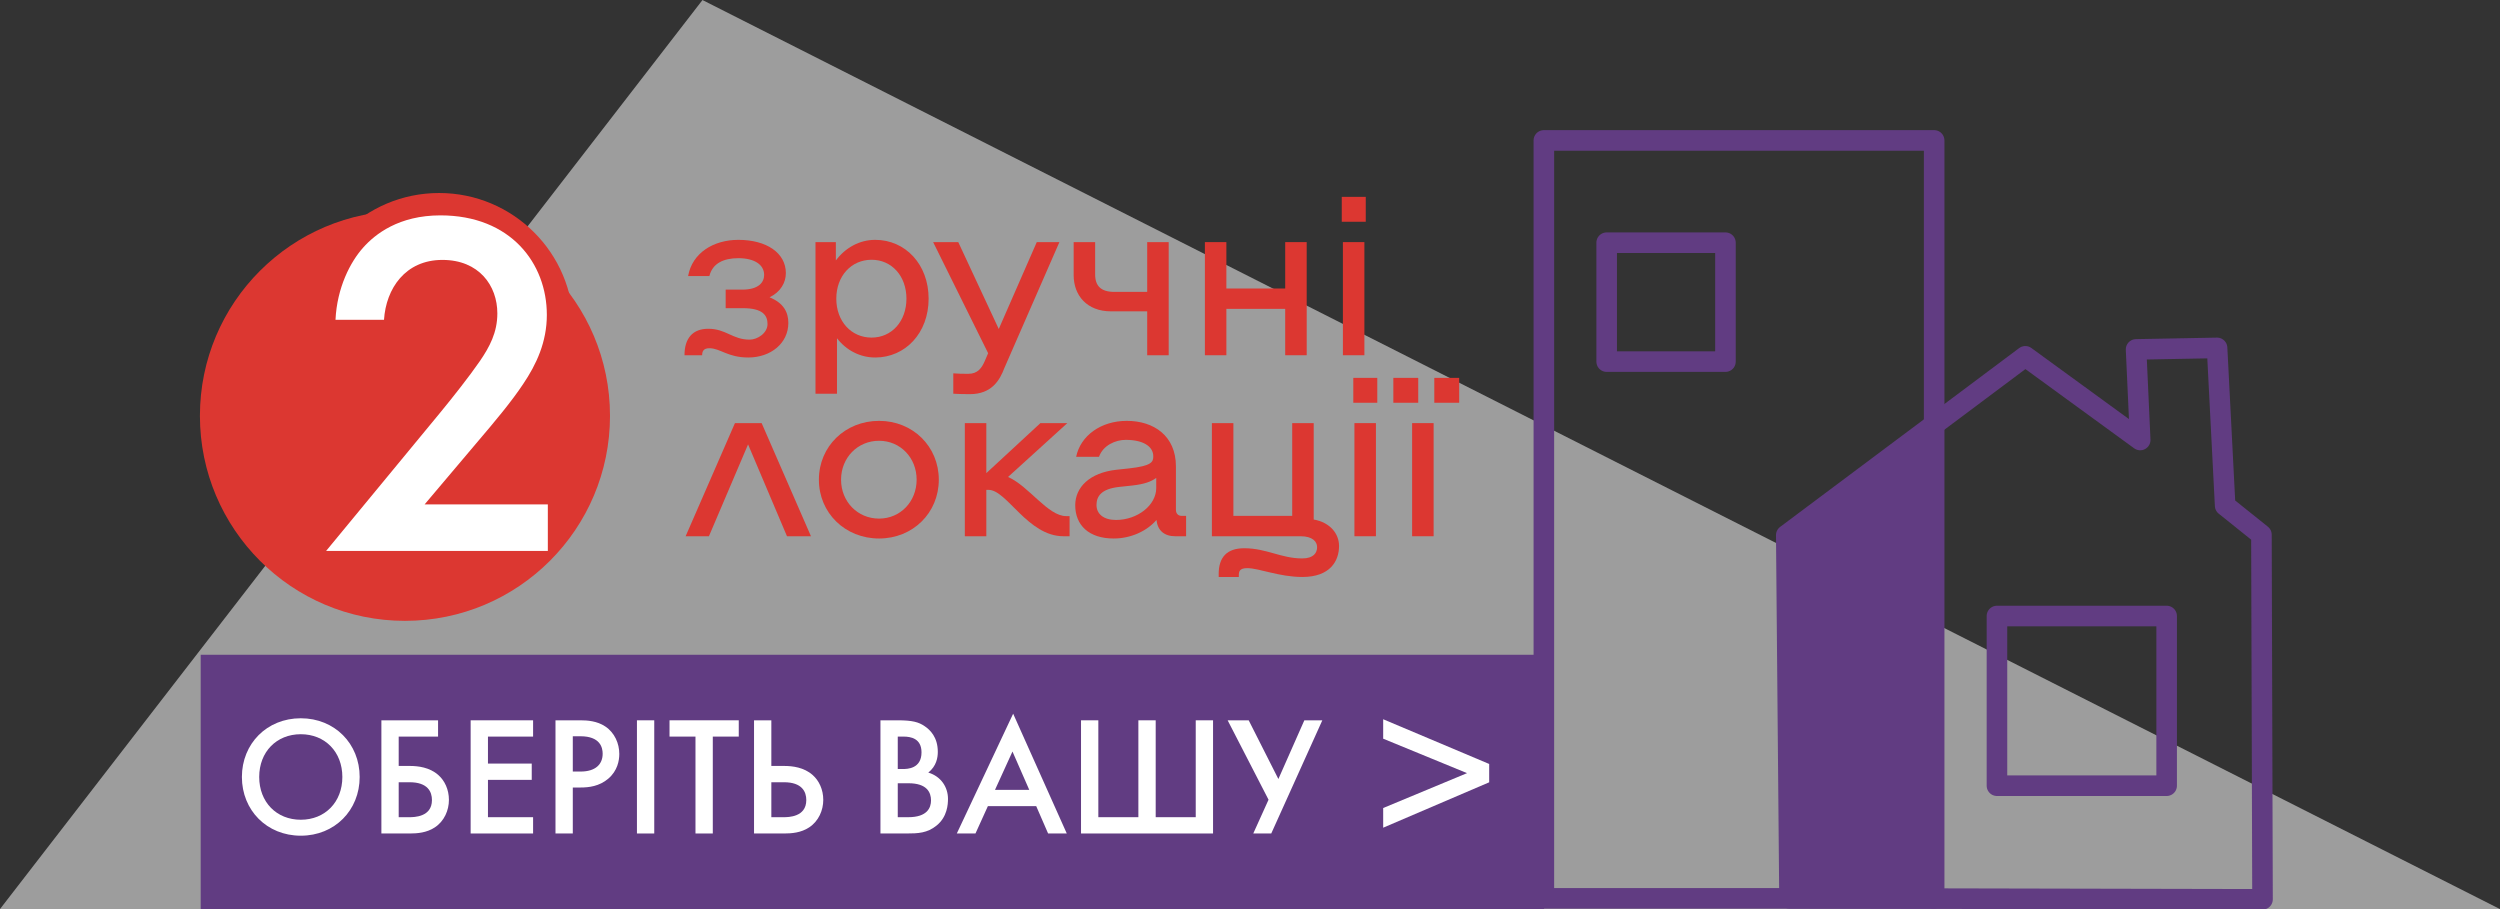 <?xml version="1.0" encoding="UTF-8" standalone="no"?>
<!DOCTYPE svg PUBLIC "-//W3C//DTD SVG 1.1//EN" "http://www.w3.org/Graphics/SVG/1.1/DTD/svg11.dtd">
<svg width="100%" height="100%" viewBox="0 0 4051 1473" version="1.1" xmlns="http://www.w3.org/2000/svg" xmlns:xlink="http://www.w3.org/1999/xlink" xml:space="preserve" xmlns:serif="http://www.serif.com/" style="fill-rule:evenodd;clip-rule:evenodd;stroke-linecap:square;stroke-linejoin:round;stroke-miterlimit:1.5;">
    <rect x="0" y="0" width="4051" height="1473" fill="#333333" stroke="none"/>
    <g transform="matrix(1,0,0,1,-102.11,-289.319)">
        <g id="des">
            <path d="M102.116,1762.35L1240.4,289.39L4153.35,1762.56L102.116,1762.34L102.116,1762.35Z" style="fill:white;fill-opacity:0.52;"/>
            <rect x="427.306" y="1350.3" width="2176.84" height="412.454" style="fill:rgb(97,60,130);"/>
            <g transform="matrix(1,0,0,1,-157.009,0)">
                <path d="M746.505,1453.2C691.511,1453.2 651.091,1494.44 651.091,1548.34C651.091,1602.23 691.511,1643.48 746.505,1643.48C801.499,1643.48 841.919,1602.23 841.919,1548.34C841.919,1494.44 801.499,1453.2 746.505,1453.2ZM746.505,1617.63C707.185,1617.63 679.138,1589.04 679.138,1548.34C679.138,1507.64 707.185,1479.05 746.505,1479.05C785.826,1479.05 813.873,1507.64 813.873,1548.34C813.873,1589.04 785.826,1617.63 746.505,1617.63Z" style="fill:white;fill-rule:nonzero;"/>
                <path d="M877.115,1639.9L923.585,1639.9C934.859,1639.9 950.532,1638.8 963.731,1630C979.129,1619.83 986.553,1602.23 986.553,1585.46C986.553,1568.68 979.679,1554.11 969.23,1545.04C955.207,1532.66 936.509,1530.46 923.31,1530.46L905.162,1530.46L905.162,1482.89L968.955,1482.89L968.955,1456.5L877.115,1456.5L877.115,1639.9ZM905.162,1556.86L922.76,1556.86C952.457,1556.86 959.056,1572.53 959.056,1585.73C959.056,1613.5 929.635,1613.5 922.21,1613.5L905.162,1613.5L905.162,1556.86Z" style="fill:white;fill-rule:nonzero;"/>
                <path d="M1122.94,1456.5L1021.75,1456.5L1021.75,1639.9L1122.94,1639.9L1122.94,1613.51L1049.8,1613.51L1049.8,1553.01L1120.74,1553.01L1120.74,1526.62L1049.8,1526.62L1049.8,1482.9L1122.94,1482.9L1122.94,1456.5Z" style="fill:white;fill-rule:nonzero;"/>
                <path d="M1159.23,1456.5L1159.23,1639.9L1187.28,1639.9L1187.28,1565.39L1199.92,1565.39C1213.4,1565.39 1230.17,1563.46 1244.75,1551.09C1259.87,1538.16 1262.62,1521.67 1262.62,1510.94C1262.62,1494.17 1255.19,1476.57 1239.8,1466.4C1226.6,1457.6 1210.92,1456.5 1199.65,1456.5L1159.23,1456.5ZM1187.28,1482.35L1199.65,1482.35C1231.55,1482.35 1235.67,1500.5 1235.67,1510.67C1235.67,1527.72 1224.12,1539.54 1199.92,1539.54L1187.28,1539.54L1187.28,1482.35Z" style="fill:white;fill-rule:nonzero;"/>
                <rect x="1291.22" y="1456.5" width="28.047" height="183.404" style="fill:white;"/>
                <path d="M1456.2,1482.89L1456.2,1456.49L1344.01,1456.49L1344.01,1482.89L1386.08,1482.89L1386.08,1639.9L1414.13,1639.9L1414.13,1482.89L1456.2,1482.89Z" style="fill:white;fill-rule:nonzero;"/>
                <path d="M1480.95,1639.9L1530.17,1639.9C1541.44,1639.9 1557.12,1638.8 1570.32,1630C1585.71,1619.83 1593.14,1602.23 1593.14,1585.46C1593.14,1568.68 1586.26,1554.11 1575.81,1545.04C1561.79,1532.66 1543.09,1530.46 1529.89,1530.46L1509,1530.46L1509,1456.5L1480.95,1456.5L1480.95,1639.9ZM1509,1556.86L1529.34,1556.86C1559.04,1556.86 1565.64,1572.53 1565.64,1585.73C1565.64,1613.5 1536.22,1613.5 1528.79,1613.5L1509,1613.5L1509,1556.86Z" style="fill:white;fill-rule:nonzero;"/>
                <path d="M1685.8,1456.5L1685.8,1639.9L1727.87,1639.9C1746.57,1639.9 1761.69,1639.35 1776.81,1626.98C1794.14,1612.96 1795.24,1592.61 1795.24,1583.81C1795.24,1565.11 1784.24,1547.51 1763.34,1541.19C1776.54,1530.74 1778.74,1516.99 1778.74,1507.64C1778.74,1483.72 1766.09,1471.9 1757.57,1466.12C1747.67,1459.25 1737.22,1456.5 1713.57,1456.5L1685.8,1456.5ZM1713.85,1482.9L1723.47,1482.9C1734.47,1482.9 1752.34,1485.65 1752.34,1508.47C1752.34,1535.14 1728.97,1535.42 1722.37,1535.42L1713.85,1535.42L1713.85,1482.9ZM1713.85,1558.51L1731.44,1558.51C1761.14,1558.51 1767.74,1573.36 1767.74,1586.29C1767.74,1597.83 1761.97,1613.51 1730.89,1613.51L1713.85,1613.51L1713.85,1558.51Z" style="fill:white;fill-rule:nonzero;"/>
                <path d="M1957.47,1639.9L1987.72,1639.9L1900.83,1445.77L1809.54,1639.9L1839.78,1639.9L1859.86,1595.63L1938.22,1595.63L1957.47,1639.9ZM1871.4,1569.23L1899.73,1507.09L1926.95,1569.23L1871.4,1569.23Z" style="fill:white;fill-rule:nonzero;"/>
                <path d="M2010.81,1639.9L2224.74,1639.9L2224.74,1456.5L2196.69,1456.5L2196.69,1613.5L2131.8,1613.5L2131.8,1456.5L2103.75,1456.5L2103.75,1613.5L2038.86,1613.5L2038.86,1456.5L2010.81,1456.5L2010.81,1639.9Z" style="fill:white;fill-rule:nonzero;"/>
                <path d="M2248.39,1456.5L2314.66,1585.18L2289.91,1639.9L2319.06,1639.9L2401.82,1456.5L2372.68,1456.5L2330.61,1551.64L2282.49,1456.5L2248.39,1456.5Z" style="fill:white;fill-rule:nonzero;"/>
            </g>
        </g>
        <g id="houses">
            <rect x="2603.78" y="516.862" width="632.429" height="1228.19" style="fill:none;stroke:rgb(97,60,130);stroke-width:33.33px;"/>
            <path d="M3001.83,1744.93L2996.59,1156.47L3383.94,866.704L3570.09,1002.28L3563.41,855.516L3694.64,853.046L3707.74,1108.68L3766.53,1155.77L3768.29,1746.61L3001.83,1744.93Z" style="fill:none;stroke:rgb(97,60,130);stroke-width:33.33px;"/>
            <rect x="2705.54" y="682.579" width="192.478" height="192.687" style="fill:none;stroke:rgb(97,60,130);stroke-width:33.33px;"/>
            <rect x="3337.97" y="1287.51" width="274.969" height="274.969" style="fill:none;stroke:rgb(97,60,130);stroke-width:33.33px;"/>
            <path d="M3000.66,1742.34L3002.09,1156.05L3235.12,981.313L3238.62,1739.37L3000.66,1742.34Z" style="fill:rgb(97,60,130);"/>
        </g>
        <g id="red">
            <circle cx="758.308" cy="963.093" r="332.254" style="fill:rgb(220,55,49);"/>
            <circle cx="813.652" cy="819.75" r="217.684" style="fill:rgb(220,55,49);"/>
            <g>
                <path d="M1316.85,839.658C1288.99,839.658 1278.72,822.06 1249.76,822.06C1224.83,822.06 1211.26,837.092 1211.26,864.956L1239.86,864.956C1239.86,859.089 1241.69,853.59 1251.59,853.59C1269.19,853.59 1281.29,868.622 1314.65,868.622C1350.58,868.622 1379.54,845.891 1379.54,812.528C1379.54,795.297 1371.84,780.265 1349.11,771.099C1367.08,762.3 1375.51,747.269 1375.51,731.87C1375.51,699.241 1344.35,677.977 1298.52,677.977C1258.19,677.977 1223.73,699.241 1217.13,736.637L1251.59,736.637C1256.72,715.739 1275.06,707.673 1298.52,707.673C1324.18,707.673 1340.31,717.939 1340.31,734.803C1340.31,746.169 1332.25,758.634 1304.75,758.634L1277.99,758.634L1277.99,788.697L1306.22,788.697C1338.11,788.697 1345.81,800.429 1345.81,814.361C1345.81,829.026 1329.68,839.658 1316.85,839.658Z" style="fill:rgb(220,55,49);fill-rule:nonzero;"/>
                <path d="M1520.32,677.977C1494.66,677.977 1471.93,690.808 1456.53,711.339L1456.53,681.643L1423.53,681.643L1423.53,927.282L1458.36,927.282L1458.36,837.459C1473.39,856.89 1495.76,868.622 1520.32,868.622C1569.08,868.622 1606.84,829.026 1606.84,773.299C1606.84,717.572 1569.08,677.977 1520.32,677.977ZM1514.45,836.359C1481.46,836.359 1457.26,809.962 1457.26,773.299C1457.26,736.637 1481.46,710.24 1514.45,710.24C1547.08,710.24 1570.91,736.637 1570.91,773.299C1570.91,809.962 1547.08,836.359 1514.45,836.359Z" style="fill:rgb(220,55,49);fill-rule:nonzero;"/>
                <path d="M1782.1,681.643L1720.51,822.427L1654.88,681.643L1614.18,681.643L1703.28,861.656L1697.78,874.488C1693.01,885.487 1686.41,895.019 1671.38,895.019C1660.75,895.019 1657.08,895.019 1646.82,894.286L1646.82,927.282C1651.58,927.648 1662.21,928.015 1673.58,928.015C1709.51,928.015 1722.34,904.918 1729.67,885.487L1818.76,681.643L1782.1,681.643Z" style="fill:rgb(220,55,49);fill-rule:nonzero;"/>
                <path d="M1961.01,681.643L1961.01,762.3L1907.85,762.3C1886.22,762.3 1876.69,752.768 1876.69,734.07L1876.69,681.643L1841.86,681.643L1841.86,735.17C1841.86,768.166 1863.49,793.83 1902.35,793.83L1961.01,793.83L1961.01,864.956L1995.84,864.956L1995.84,681.643L1961.01,681.643Z" style="fill:rgb(220,55,49);fill-rule:nonzero;"/>
                <path d="M2184.65,681.643L2184.65,756.801L2089.33,756.801L2089.33,681.643L2054.5,681.643L2054.5,864.956L2089.33,864.956L2089.33,789.797L2184.65,789.797L2184.65,864.956L2219.48,864.956L2219.48,681.643L2184.65,681.643Z" style="fill:rgb(220,55,49);fill-rule:nonzero;"/>
                <path d="M2276.31,608.318L2276.31,648.646L2315.17,648.646L2315.17,608.318L2276.31,608.318ZM2278.14,681.643L2278.14,864.956L2312.97,864.956L2312.97,681.643L2278.14,681.643Z" style="fill:rgb(220,55,49);fill-rule:nonzero;"/>
                <path d="M1416.2,1158.26L1336.28,974.947L1293.01,974.947L1213.09,1158.26L1250.85,1158.26L1314.28,1009.41L1377.34,1158.26L1416.2,1158.26Z" style="fill:rgb(220,55,49);fill-rule:nonzero;"/>
                <path d="M1526.56,1161.92C1581.19,1161.92 1623.35,1120.49 1623.35,1066.6C1623.35,1012.7 1581.19,971.275 1526.56,971.275C1471.57,971.275 1429.04,1012.7 1429.04,1066.6C1429.04,1120.49 1471.57,1161.92 1526.56,1161.92ZM1526.56,1129.66C1491.73,1129.66 1464.97,1102.16 1464.97,1066.6C1464.97,1031.04 1491.73,1003.54 1526.56,1003.54C1561.02,1003.54 1587.42,1031.04 1587.42,1066.6C1587.42,1102.16 1561.02,1129.66 1526.56,1129.66Z" style="fill:rgb(220,55,49);fill-rule:nonzero;"/>
                <path d="M1829.76,1125.63C1800.06,1125.63 1769.63,1077.24 1735.54,1062.2L1831.59,974.947L1787.97,974.947L1700.34,1055.97L1700.34,974.947L1665.51,974.947L1665.51,1158.26L1700.34,1158.26L1700.34,1083.1L1704.01,1083.1C1733.7,1083.1 1767.43,1158.26 1825.36,1158.26L1835.26,1158.26L1835.26,1125.63L1829.76,1125.63Z" style="fill:rgb(220,55,49);fill-rule:nonzero;"/>
                <path d="M2017.1,1125.26C2011.23,1125.26 2007.57,1121.59 2007.57,1115.36L2007.57,1044.97C2007.57,995.841 1972.01,971.277 1928.01,971.277C1885.85,971.277 1852.85,995.474 1845.89,1029.57L1882.91,1029.57C1889.51,1010.87 1909.68,1002.07 1926.18,1002.07C1954.04,1002.07 1970.9,1012.34 1970.9,1028.84C1970.9,1038 1967.97,1044.24 1932.04,1048.27L1911.51,1050.47C1867.52,1055.23 1844.42,1079.07 1844.42,1108.03C1844.42,1139.92 1866.05,1161.92 1906.75,1161.92C1934.61,1161.92 1960.64,1149.82 1976.04,1131.86C1977.87,1148.72 1988.5,1158.26 2006.47,1158.26L2024.07,1158.26L2024.07,1125.26L2017.1,1125.26ZM1910.41,1131.86C1890.25,1131.86 1878.88,1121.96 1878.88,1107.66C1878.88,1094.1 1885.85,1081.63 1915.54,1078.33L1936.08,1076.13C1956.61,1073.93 1967.97,1069.53 1975.67,1063.67L1975.67,1080.16C1975.67,1108.03 1945.24,1131.86 1910.41,1131.86Z" style="fill:rgb(220,55,49);fill-rule:nonzero;"/>
                <path d="M2230.84,1131.13L2230.84,974.947L2196.01,974.947L2196.01,1125.26L2100.69,1125.26L2100.69,974.947L2065.86,974.947L2065.86,1158.26L2209.58,1158.26C2229.01,1158.26 2236.34,1167.06 2236.34,1175.86C2236.34,1185.02 2230.84,1194.19 2212.14,1194.19C2178.05,1194.19 2154.22,1177.69 2118.29,1177.69C2090.06,1177.69 2076.86,1192.36 2076.86,1219.49L2076.86,1224.25L2109.49,1224.25L2109.49,1221.69C2109.49,1215.45 2110.59,1209.95 2123.05,1209.95C2142.48,1209.95 2174.75,1224.25 2212.51,1224.25C2257.24,1224.25 2271.9,1198.59 2271.9,1174.03C2271.9,1154.23 2257.6,1135.9 2230.84,1131.13Z" style="fill:rgb(220,55,49);fill-rule:nonzero;"/>
                <path d="M2295,901.618L2295,941.947L2333.86,941.947L2333.86,901.618L2295,901.618ZM2359.89,901.618L2359.89,941.947L2400.22,941.947L2400.22,901.618L2359.89,901.618ZM2426.25,901.618L2426.25,941.947L2466.58,941.947L2466.58,901.618L2426.25,901.618ZM2296.83,974.943L2296.83,1158.26L2331.66,1158.26L2331.66,974.943L2296.83,974.943ZM2390.32,974.943L2390.32,1158.26L2425.15,1158.26L2425.15,974.943L2390.32,974.943Z" style="fill:rgb(220,55,49);fill-rule:nonzero;"/>
            </g>
        </g>
        <path d="M989.816,1106.67L790.119,1106.67L873.527,1008.02C905.607,970.331 930.468,940.657 949.716,911.786C971.37,879.706 988.212,843.616 988.212,799.507C988.212,716.099 929.666,638.306 815.783,638.306C748.416,638.306 709.92,668.782 690.672,690.435C669.821,713.693 648.167,755.397 645.761,807.526L724.356,807.526C727.564,757.001 758.842,710.485 818.991,710.485C878.339,710.485 908.012,752.189 908.012,797.101C908.012,828.378 895.181,851.636 879.943,874.092C862.299,899.756 834.229,935.043 815.783,957.499L630.523,1182.06L989.816,1182.06L989.816,1106.67Z" style="fill:white;fill-rule:nonzero;"/>
    </g>
    <g transform="matrix(0.432,0,0,0.432,1972.54,862.455)">
        <g transform="matrix(838.848,0,0,838.848,576.004,1200.5)">
            <path d="M0.529,-0.313L0.055,-0.11L0.055,-0.198L0.43,-0.354L0.055,-0.508L0.055,-0.595L0.529,-0.395L0.529,-0.313Z" style="fill:white;fill-rule:nonzero;"/>
        </g>
    </g>
</svg>
